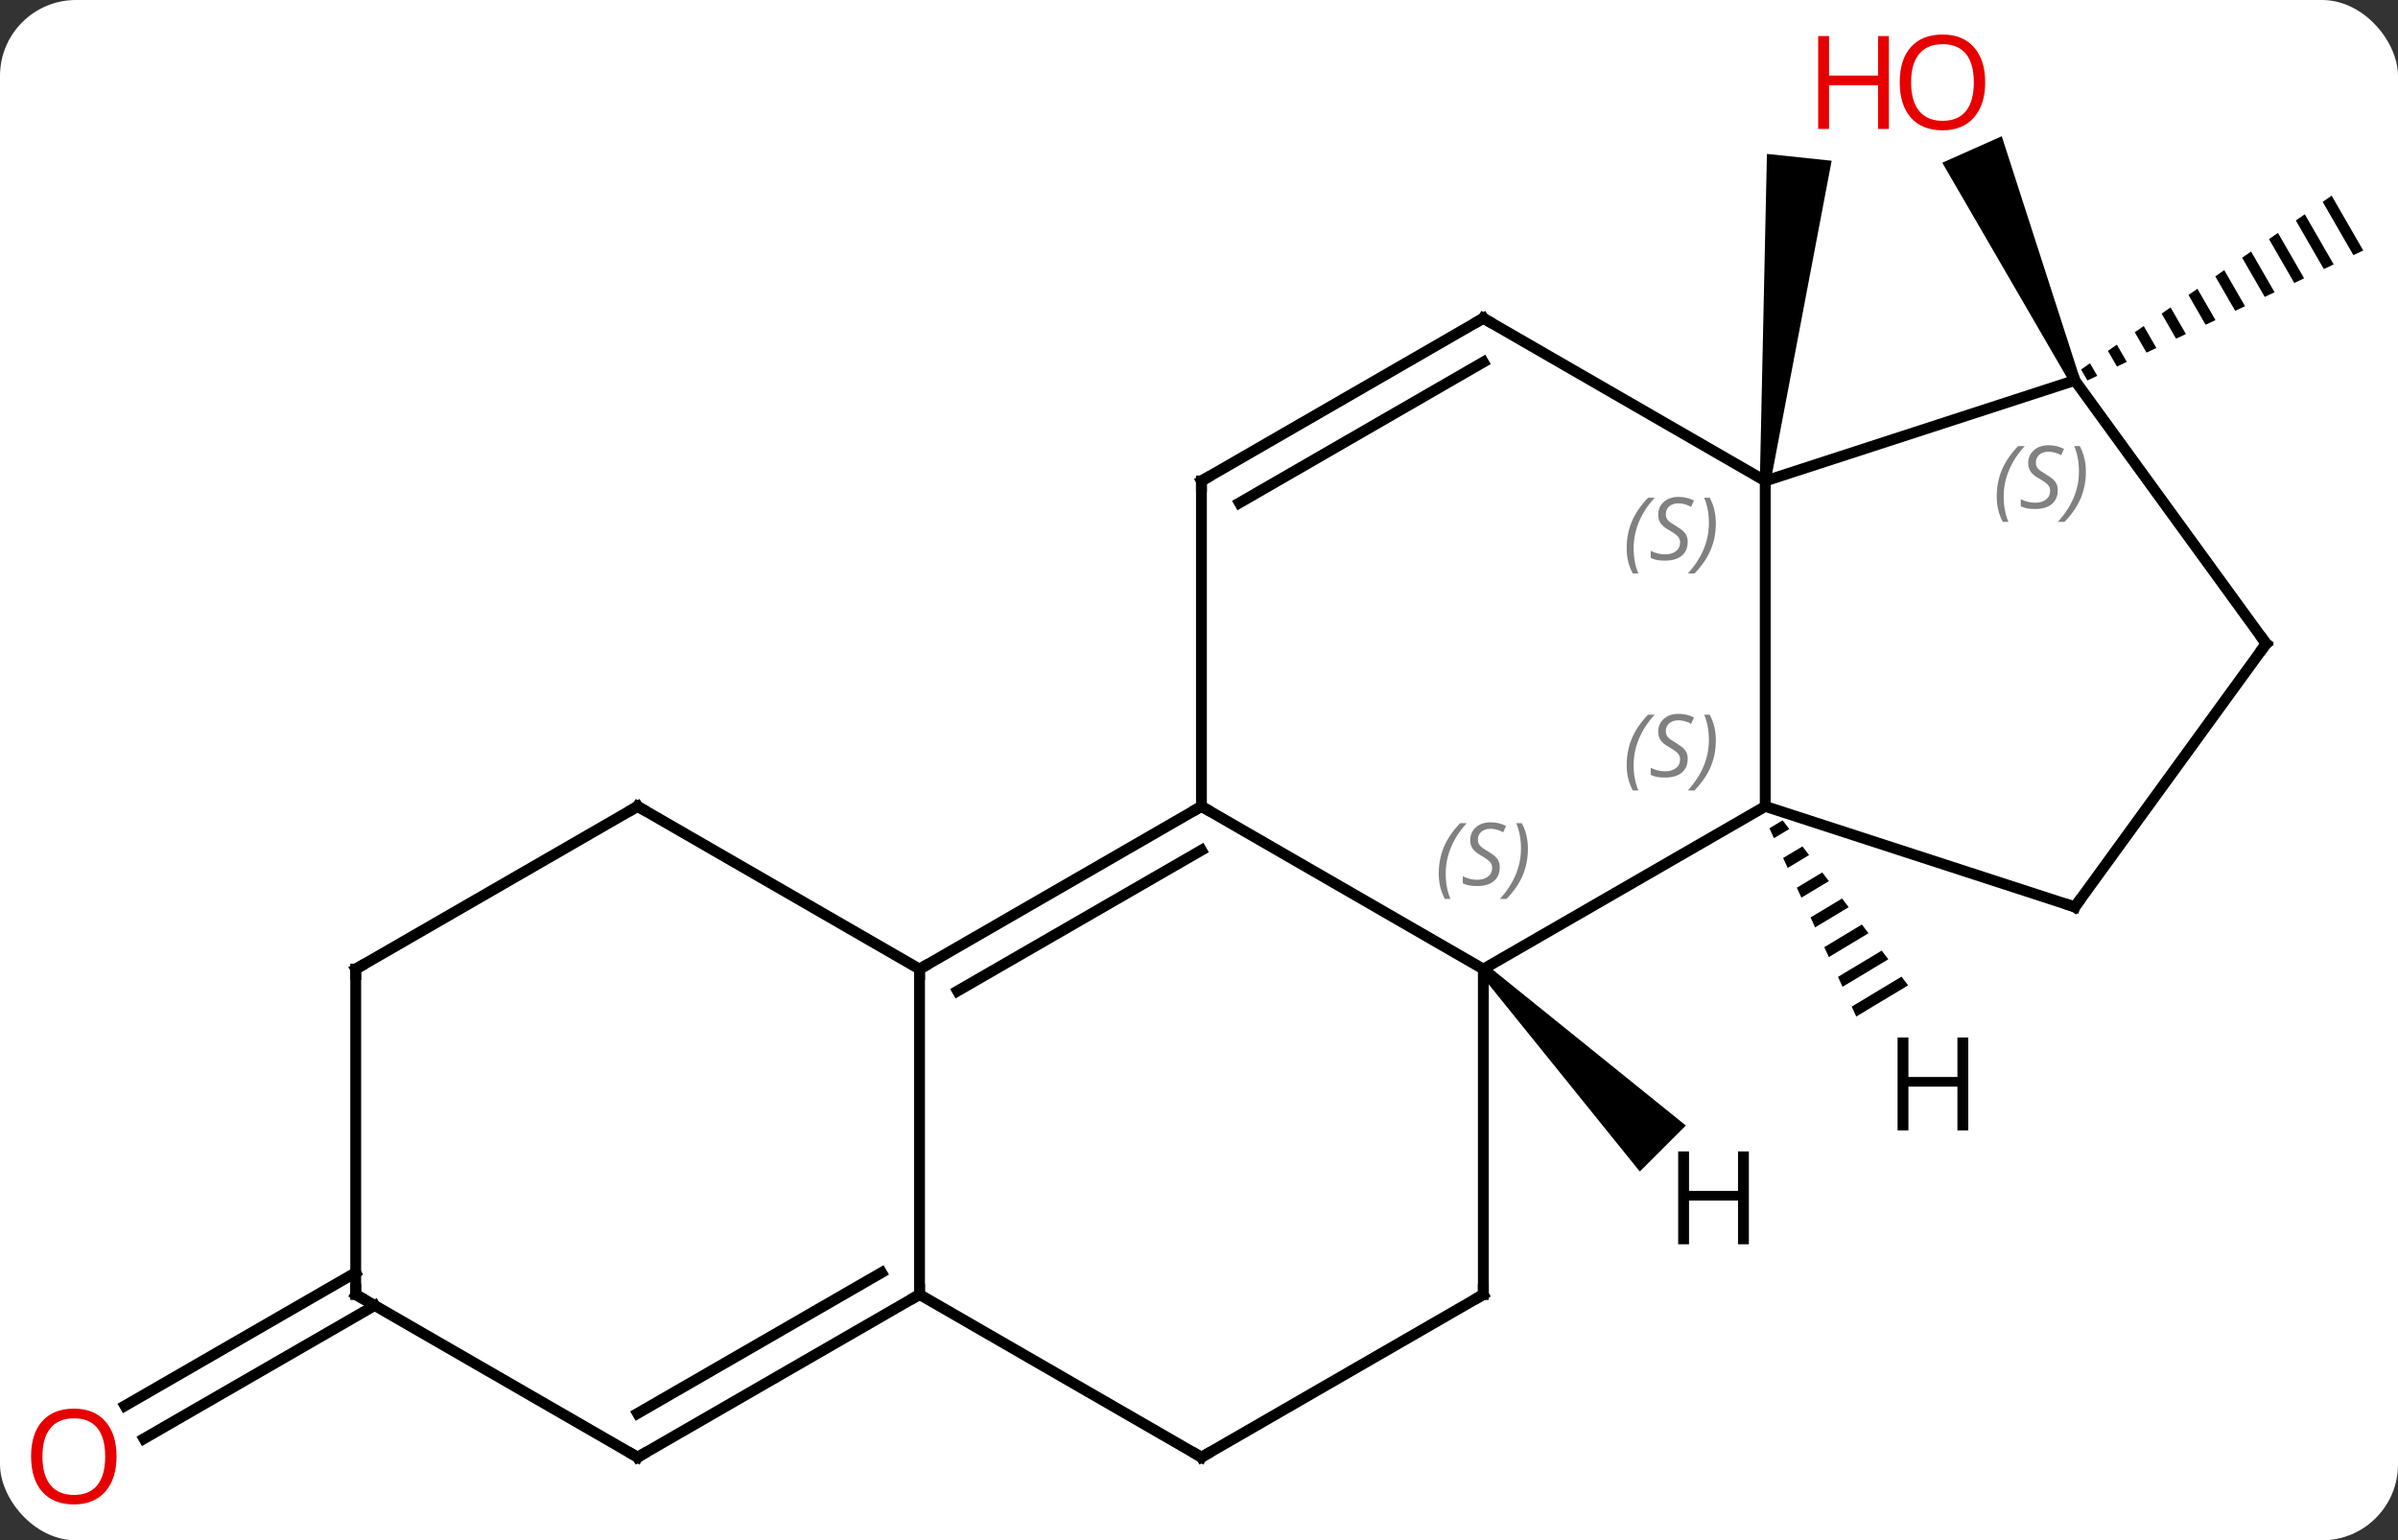 <svg width="221" viewBox="0 0 221 142" style="fill-opacity:1; color-rendering:auto; color-interpolation:auto; text-rendering:auto; stroke:black; stroke-linecap:square; stroke-miterlimit:10; shape-rendering:auto; stroke-opacity:1; fill:black; stroke-dasharray:none; font-weight:normal; stroke-width:1; font-family:'Open Sans'; font-style:normal; stroke-linejoin:miter; font-size:12; stroke-dashoffset:0; image-rendering:auto;" height="142" class="cas-substance-image" xmlns:xlink="http://www.w3.org/1999/xlink" xmlns="http://www.w3.org/2000/svg"><rect x="0" y="0" width="221" height="142" fill="#333333" stroke="none"/><svg class="cas-substance-single-component"><rect y="0" x="0" width="221" stroke="none" ry="7" rx="7" height="142" fill="white" class="cas-substance-group"/><svg y="0" x="0" width="221" viewBox="0 0 221 142" style="fill:black;" height="142" class="cas-substance-single-component-image"><svg><g><g transform="translate(112,71)" style="text-rendering:geometricPrecision; color-rendering:optimizeQuality; color-interpolation:linearRGB; stroke-linecap:butt; image-rendering:optimizeQuality;"><path style="stroke:none;" d="M51.182 -26.609 L50.188 -26.713 L50.84 -56.81 L56.806 -56.182 Z"/><path style="stroke:none;" d="M102.882 -52.963 L102.058 -52.391 L104.889 -47.48 L104.889 -47.48 L105.797 -47.908 L105.797 -47.908 L102.882 -52.963 ZM100.409 -51.246 L99.584 -50.673 L102.165 -46.197 L102.165 -46.197 L103.073 -46.624 L100.409 -51.246 ZM97.935 -49.529 L97.11 -48.956 L99.442 -44.913 L99.442 -44.913 L100.35 -45.341 L100.35 -45.341 L97.935 -49.529 ZM95.461 -47.812 L94.636 -47.239 L94.636 -47.239 L96.718 -43.629 L96.718 -43.629 L97.626 -44.057 L95.461 -47.812 ZM92.987 -46.094 L92.162 -45.522 L93.994 -42.345 L93.994 -42.345 L94.902 -42.773 L94.902 -42.773 L92.987 -46.094 ZM90.513 -44.377 L89.688 -43.805 L89.688 -43.805 L91.27 -41.061 L91.27 -41.061 L92.178 -41.489 L92.178 -41.489 L90.513 -44.377 ZM88.039 -42.66 L87.214 -42.088 L88.547 -39.777 L89.455 -40.205 L89.455 -40.205 L88.039 -42.66 ZM85.565 -40.943 L84.74 -40.371 L85.823 -38.493 L85.823 -38.493 L86.731 -38.921 L86.731 -38.921 L85.565 -40.943 ZM83.091 -39.226 L82.266 -38.654 L83.099 -37.209 L84.007 -37.638 L84.007 -37.638 L83.091 -39.226 ZM80.617 -37.509 L79.793 -36.936 L80.375 -35.926 L81.283 -36.354 L81.283 -36.354 L80.617 -37.509 Z"/><path style="stroke:none;" d="M79.675 -36.134 L78.761 -35.728 L67.001 -55.999 L72.482 -58.439 Z"/><line y2="49.349" y1="61.629" x2="-77.468" x1="-98.736" style="fill:none;"/><line y2="46.318" y1="58.597" x2="-79.218" x1="-100.486" style="fill:none;"/><line y2="-26.661" y1="3.339" x2="50.685" x1="50.685" style="fill:none;"/><line y2="18.339" y1="3.339" x2="24.705" x1="50.685" style="fill:none;"/><line y2="12.609" y1="3.339" x2="79.218" x1="50.685" style="fill:none;"/><line y2="-35.931" y1="-26.661" x2="79.218" x1="50.685" style="fill:none;"/><line y2="-41.661" y1="-26.661" x2="24.705" x1="50.685" style="fill:none;"/><line y2="3.339" y1="18.339" x2="-1.275" x1="24.705" style="fill:none;"/><line y2="48.339" y1="18.339" x2="24.705" x1="24.705" style="fill:none;"/><line y2="-11.661" y1="12.609" x2="96.852" x1="79.218" style="fill:none;"/><line y2="-11.661" y1="-35.931" x2="96.852" x1="79.218" style="fill:none;"/><line y2="-26.661" y1="-41.661" x2="-1.275" x1="24.705" style="fill:none;"/><line y2="-24.64" y1="-37.62" x2="2.225" x1="24.705" style="fill:none;"/><line y2="-26.661" y1="3.339" x2="-1.275" x1="-1.275" style="fill:none;"/><line y2="18.339" y1="3.339" x2="-27.255" x1="-1.275" style="fill:none;"/><line y2="20.36" y1="7.38" x2="-23.755" x1="-1.275" style="fill:none;"/><line y2="63.339" y1="48.339" x2="-1.275" x1="24.705" style="fill:none;"/><line y2="48.339" y1="18.339" x2="-27.255" x1="-27.255" style="fill:none;"/><line y2="3.339" y1="18.339" x2="-53.238" x1="-27.255" style="fill:none;"/><line y2="48.339" y1="63.339" x2="-27.255" x1="-1.275" style="fill:none;"/><line y2="63.339" y1="48.339" x2="-53.238" x1="-27.255" style="fill:none;"/><line y2="59.298" y1="46.318" x2="-53.238" x1="-30.755" style="fill:none;"/><line y2="18.339" y1="3.339" x2="-79.218" x1="-53.238" style="fill:none;"/><line y2="48.339" y1="63.339" x2="-79.218" x1="-53.238" style="fill:none;"/><line y2="48.339" y1="18.339" x2="-79.218" x1="-79.218" style="fill:none;"/><path style="stroke:none;" d="M52.288 4.626 L51.069 5.359 L51.491 6.272 L52.897 5.426 L52.288 4.626 ZM54.114 7.028 L52.333 8.099 L52.333 8.099 L52.755 9.012 L54.723 7.828 L54.114 7.028 ZM55.94 9.429 L53.597 10.838 L54.018 11.752 L56.549 10.23 L55.94 9.429 ZM57.766 11.831 L54.861 13.578 L55.282 14.492 L58.375 12.632 L58.375 12.632 L57.766 11.831 ZM59.592 14.233 L56.125 16.318 L56.546 17.232 L56.546 17.232 L60.201 15.033 L59.592 14.233 ZM61.418 16.635 L57.389 19.058 L57.81 19.971 L62.027 17.435 L61.418 16.635 ZM63.244 19.036 L58.653 21.798 L58.653 21.798 L59.074 22.711 L63.853 19.837 L63.244 19.036 Z"/><path style="stroke:none;" d="M24.351 18.693 L25.059 17.985 L43.367 32.759 L39.125 37.001 Z"/></g><g transform="translate(112,71)" style="fill:rgb(230,0,0); text-rendering:geometricPrecision; color-rendering:optimizeQuality; image-rendering:optimizeQuality; font-family:'Open Sans'; stroke:rgb(230,0,0); color-interpolation:linearRGB;"><path style="stroke:none;" d="M70.954 -63.409 Q70.954 -61.347 69.915 -60.167 Q68.876 -58.987 67.033 -58.987 Q65.142 -58.987 64.111 -60.151 Q63.08 -61.316 63.08 -63.425 Q63.08 -65.519 64.111 -66.667 Q65.142 -67.816 67.033 -67.816 Q68.892 -67.816 69.923 -66.644 Q70.954 -65.472 70.954 -63.409 ZM64.126 -63.409 Q64.126 -61.675 64.869 -60.769 Q65.611 -59.862 67.033 -59.862 Q68.454 -59.862 69.181 -60.761 Q69.908 -61.659 69.908 -63.409 Q69.908 -65.144 69.181 -66.034 Q68.454 -66.925 67.033 -66.925 Q65.611 -66.925 64.869 -66.026 Q64.126 -65.128 64.126 -63.409 Z"/><path style="stroke:none;" d="M62.08 -59.112 L61.08 -59.112 L61.08 -63.144 L56.564 -63.144 L56.564 -59.112 L55.564 -59.112 L55.564 -67.675 L56.564 -67.675 L56.564 -64.034 L61.08 -64.034 L61.08 -67.675 L62.08 -67.675 L62.08 -59.112 Z"/><path style="stroke:none;" d="M-101.26 63.269 Q-101.26 65.331 -102.3 66.511 Q-103.339 67.691 -105.182 67.691 Q-107.073 67.691 -108.104 66.526 Q-109.135 65.362 -109.135 63.253 Q-109.135 61.159 -108.104 60.011 Q-107.073 58.862 -105.182 58.862 Q-103.323 58.862 -102.292 60.034 Q-101.26 61.206 -101.26 63.269 ZM-108.089 63.269 Q-108.089 65.003 -107.346 65.909 Q-106.604 66.816 -105.182 66.816 Q-103.76 66.816 -103.034 65.917 Q-102.307 65.019 -102.307 63.269 Q-102.307 61.534 -103.034 60.644 Q-103.76 59.753 -105.182 59.753 Q-106.604 59.753 -107.346 60.651 Q-108.089 61.55 -108.089 63.269 Z"/></g><g transform="translate(112,71)" style="font-size:8.4px; fill:gray; text-rendering:geometricPrecision; image-rendering:optimizeQuality; color-rendering:optimizeQuality; font-family:'Open Sans'; font-style:italic; stroke:gray; color-interpolation:linearRGB;"><path style="stroke:none;" d="M37.916 -0.458 Q37.916 -1.786 38.385 -2.911 Q38.854 -4.036 39.885 -5.114 L40.494 -5.114 Q39.526 -4.052 39.041 -2.88 Q38.557 -1.708 38.557 -0.473 Q38.557 0.855 38.994 1.87 L38.479 1.87 Q37.916 0.839 37.916 -0.458 ZM43.539 -1.052 Q43.539 -0.223 42.992 0.23 Q42.445 0.683 41.445 0.683 Q41.039 0.683 40.726 0.628 Q40.414 0.573 40.133 0.433 L40.133 -0.223 Q40.758 0.105 41.461 0.105 Q42.086 0.105 42.461 -0.192 Q42.836 -0.489 42.836 -1.005 Q42.836 -1.317 42.633 -1.544 Q42.429 -1.77 41.867 -2.098 Q41.273 -2.427 41.047 -2.755 Q40.82 -3.083 40.82 -3.536 Q40.82 -4.27 41.336 -4.731 Q41.851 -5.192 42.695 -5.192 Q43.07 -5.192 43.406 -5.114 Q43.742 -5.036 44.117 -4.864 L43.851 -4.27 Q43.601 -4.427 43.281 -4.513 Q42.961 -4.598 42.695 -4.598 Q42.164 -4.598 41.843 -4.325 Q41.523 -4.052 41.523 -3.583 Q41.523 -3.38 41.593 -3.231 Q41.664 -3.083 41.804 -2.95 Q41.945 -2.817 42.367 -2.567 Q42.929 -2.223 43.133 -2.028 Q43.336 -1.833 43.437 -1.598 Q43.539 -1.364 43.539 -1.052 ZM46.133 -2.77 Q46.133 -1.442 45.657 -0.309 Q45.18 0.823 44.164 1.87 L43.555 1.87 Q45.493 -0.286 45.493 -2.77 Q45.493 -4.098 45.055 -5.114 L45.571 -5.114 Q46.133 -4.052 46.133 -2.77 Z"/><path style="stroke:none;" d="M37.916 -20.458 Q37.916 -21.786 38.385 -22.911 Q38.854 -24.036 39.885 -25.114 L40.494 -25.114 Q39.526 -24.052 39.041 -22.88 Q38.557 -21.708 38.557 -20.474 Q38.557 -19.145 38.994 -18.13 L38.479 -18.13 Q37.916 -19.161 37.916 -20.458 ZM43.539 -21.052 Q43.539 -20.224 42.992 -19.77 Q42.445 -19.317 41.445 -19.317 Q41.039 -19.317 40.726 -19.372 Q40.414 -19.427 40.133 -19.567 L40.133 -20.224 Q40.758 -19.895 41.461 -19.895 Q42.086 -19.895 42.461 -20.192 Q42.836 -20.489 42.836 -21.005 Q42.836 -21.317 42.633 -21.544 Q42.429 -21.77 41.867 -22.099 Q41.273 -22.427 41.047 -22.755 Q40.82 -23.083 40.82 -23.536 Q40.82 -24.27 41.336 -24.731 Q41.851 -25.192 42.695 -25.192 Q43.07 -25.192 43.406 -25.114 Q43.742 -25.036 44.117 -24.864 L43.851 -24.27 Q43.601 -24.427 43.281 -24.513 Q42.961 -24.599 42.695 -24.599 Q42.164 -24.599 41.843 -24.325 Q41.523 -24.052 41.523 -23.583 Q41.523 -23.38 41.593 -23.231 Q41.664 -23.083 41.804 -22.95 Q41.945 -22.817 42.367 -22.567 Q42.929 -22.224 43.133 -22.028 Q43.336 -21.833 43.437 -21.599 Q43.539 -21.364 43.539 -21.052 ZM46.133 -22.77 Q46.133 -21.442 45.657 -20.309 Q45.18 -19.177 44.164 -18.13 L43.555 -18.13 Q45.493 -20.286 45.493 -22.77 Q45.493 -24.099 45.055 -25.114 L45.571 -25.114 Q46.133 -24.052 46.133 -22.77 Z"/><path style="stroke:none;" d="M20.596 9.542 Q20.596 8.214 21.065 7.089 Q21.534 5.964 22.565 4.886 L23.175 4.886 Q22.206 5.948 21.721 7.12 Q21.237 8.292 21.237 9.527 Q21.237 10.855 21.675 11.87 L21.159 11.87 Q20.596 10.839 20.596 9.542 ZM26.219 8.948 Q26.219 9.777 25.672 10.23 Q25.125 10.683 24.125 10.683 Q23.719 10.683 23.407 10.628 Q23.094 10.573 22.813 10.433 L22.813 9.777 Q23.438 10.105 24.141 10.105 Q24.766 10.105 25.141 9.808 Q25.516 9.511 25.516 8.995 Q25.516 8.683 25.313 8.456 Q25.11 8.23 24.547 7.902 Q23.953 7.573 23.727 7.245 Q23.5 6.917 23.5 6.464 Q23.5 5.73 24.016 5.269 Q24.532 4.808 25.375 4.808 Q25.75 4.808 26.086 4.886 Q26.422 4.964 26.797 5.136 L26.532 5.73 Q26.282 5.573 25.961 5.487 Q25.641 5.402 25.375 5.402 Q24.844 5.402 24.524 5.675 Q24.203 5.948 24.203 6.417 Q24.203 6.62 24.274 6.769 Q24.344 6.917 24.485 7.05 Q24.625 7.183 25.047 7.433 Q25.61 7.777 25.813 7.972 Q26.016 8.167 26.117 8.402 Q26.219 8.636 26.219 8.948 ZM28.814 7.23 Q28.814 8.558 28.337 9.691 Q27.86 10.823 26.845 11.87 L26.235 11.87 Q28.173 9.714 28.173 7.23 Q28.173 5.902 27.735 4.886 L28.251 4.886 Q28.814 5.948 28.814 7.23 Z"/></g><g transform="translate(112,71)" style="stroke-linecap:butt; font-size:8.4px; text-rendering:geometricPrecision; image-rendering:optimizeQuality; color-rendering:optimizeQuality; font-family:'Open Sans'; font-style:italic; color-interpolation:linearRGB; stroke-miterlimit:5;"><path style="fill:none;" d="M78.743 12.454 L79.218 12.609 L79.512 12.204"/><path style="fill:gray; stroke:none;" d="M72.019 -25.217 Q72.019 -26.545 72.488 -27.67 Q72.957 -28.795 73.988 -29.874 L74.597 -29.874 Q73.629 -28.811 73.144 -27.639 Q72.66 -26.467 72.66 -25.233 Q72.66 -23.905 73.097 -22.889 L72.582 -22.889 Q72.019 -23.92 72.019 -25.217 ZM77.642 -25.811 Q77.642 -24.983 77.095 -24.53 Q76.548 -24.077 75.548 -24.077 Q75.142 -24.077 74.829 -24.131 Q74.517 -24.186 74.236 -24.327 L74.236 -24.983 Q74.861 -24.655 75.564 -24.655 Q76.189 -24.655 76.564 -24.952 Q76.939 -25.249 76.939 -25.764 Q76.939 -26.077 76.736 -26.303 Q76.532 -26.53 75.97 -26.858 Q75.376 -27.186 75.15 -27.514 Q74.923 -27.842 74.923 -28.295 Q74.923 -29.03 75.439 -29.491 Q75.954 -29.952 76.798 -29.952 Q77.173 -29.952 77.509 -29.874 Q77.845 -29.795 78.22 -29.624 L77.954 -29.03 Q77.704 -29.186 77.384 -29.272 Q77.064 -29.358 76.798 -29.358 Q76.267 -29.358 75.947 -29.084 Q75.626 -28.811 75.626 -28.342 Q75.626 -28.139 75.697 -27.991 Q75.767 -27.842 75.907 -27.709 Q76.048 -27.577 76.47 -27.327 Q77.032 -26.983 77.236 -26.788 Q77.439 -26.592 77.54 -26.358 Q77.642 -26.124 77.642 -25.811 ZM80.236 -27.53 Q80.236 -26.202 79.76 -25.069 Q79.283 -23.936 78.268 -22.889 L77.658 -22.889 Q79.596 -25.045 79.596 -27.53 Q79.596 -28.858 79.158 -29.874 L79.674 -29.874 Q80.236 -28.811 80.236 -27.53 Z"/><path style="fill:none;" d="M25.138 -41.411 L24.705 -41.661 L24.272 -41.411"/><path style="fill:none;" d="M-1.708 3.589 L-1.275 3.339 L-0.842 3.589"/><path style="fill:none;" d="M24.705 47.839 L24.705 48.339 L24.272 48.589"/><path style="fill:none;" d="M96.558 -11.257 L96.852 -11.661 L96.558 -12.066"/><path style="fill:none;" d="M-0.842 -26.911 L-1.275 -26.661 L-1.275 -26.161"/><path style="fill:none;" d="M-26.822 18.089 L-27.255 18.339 L-27.255 18.839"/><path style="fill:none;" d="M-0.842 63.089 L-1.275 63.339 L-1.708 63.089"/><path style="fill:none;" d="M-27.688 48.589 L-27.255 48.339 L-27.255 47.839"/><path style="fill:none;" d="M-52.805 3.589 L-53.238 3.339 L-53.671 3.589"/><path style="fill:none;" d="M-52.805 63.089 L-53.238 63.339 L-53.671 63.089"/><path style="fill:none;" d="M-78.785 18.089 L-79.218 18.339 L-79.218 18.839"/><path style="fill:none;" d="M-78.785 48.589 L-79.218 48.339 L-79.218 47.839"/><path style="stroke:none;" d="M69.396 33.208 L68.396 33.208 L68.396 29.177 L63.88 29.177 L63.88 33.208 L62.88 33.208 L62.88 24.646 L63.88 24.646 L63.88 28.286 L68.396 28.286 L68.396 24.646 L69.396 24.646 L69.396 33.208 Z"/><path style="stroke:none;" d="M49.176 43.708 L48.176 43.708 L48.176 39.677 L43.66 39.677 L43.66 43.708 L42.66 43.708 L42.66 35.146 L43.66 35.146 L43.66 38.786 L48.176 38.786 L48.176 35.146 L49.176 35.146 L49.176 43.708 Z"/></g></g></svg></svg></svg></svg>